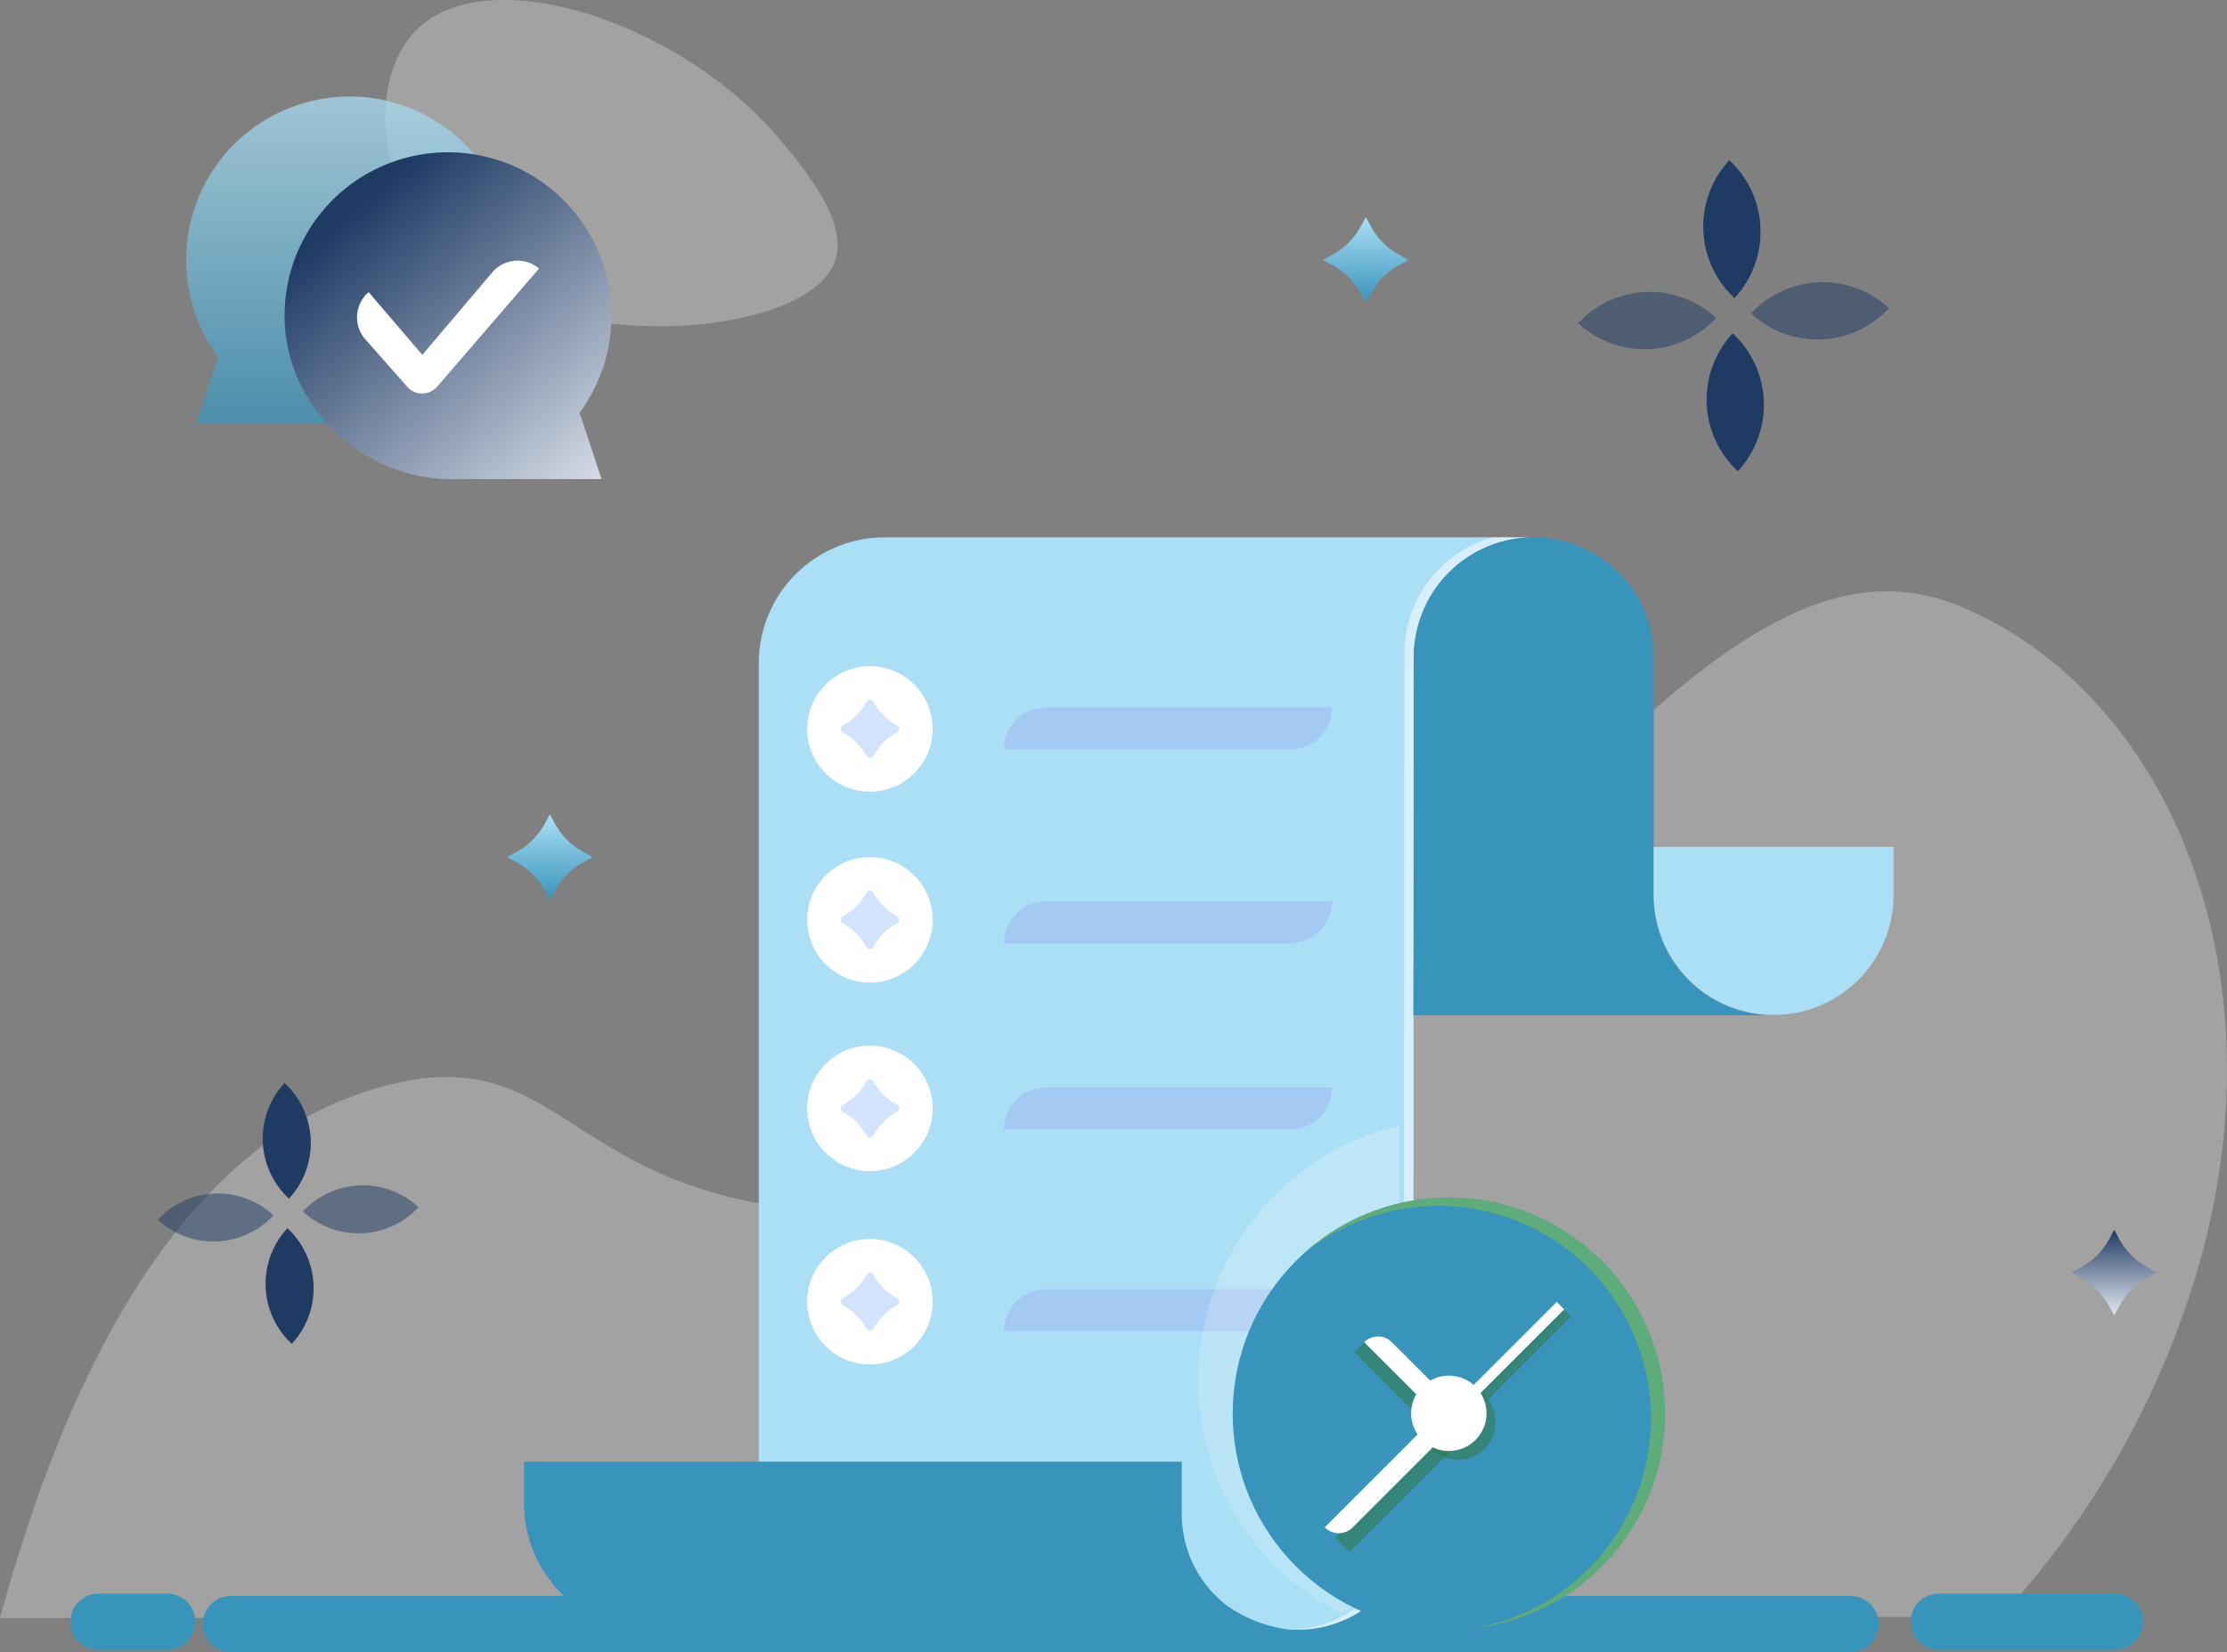 <svg xmlns="http://www.w3.org/2000/svg" xmlns:xlink="http://www.w3.org/1999/xlink" width="226.847" height="168.348" viewBox="0 0 226.847 168.348">
  <rect x="0" y="0" width="226.847" height="168.348" fill="#808080" stroke="none"/>
  <defs>
    <linearGradient id="linear-gradient" x1="0.5" x2="0.5" y2="1" gradientUnits="objectBoundingBox">
      <stop offset="0" stop-color="#ABDFF5"/>
      <stop offset="1" stop-color="#3994bb"/>
    </linearGradient>
    <linearGradient id="linear-gradient-2" x1="0.217" y1="0.173" x2="1" y2="1.075" gradientUnits="objectBoundingBox">
      <stop offset="0" stop-color="#1f3b64"/>
      <stop offset="1" stop-color="#e2e7ef"/>
    </linearGradient>
    <linearGradient id="linear-gradient-3" x1="0.5" y1="0.981" x2="0.5" y2="-0.111" gradientUnits="objectBoundingBox">
      <stop offset="0" stop-color="#fff" stop-opacity="0.6"/>
      <stop offset="1" stop-color="#fff"/>
    </linearGradient>
    <linearGradient id="linear-gradient-4" x1="0.5" y1="0" x2="0.5" y2="1" xlink:href="#linear-gradient-2"/>
    <linearGradient id="linear-gradient-7" x1="0.5" y1="-0.82" x2="0.5" y2="2.033" gradientUnits="objectBoundingBox">
      <stop offset="0" stop-color="#3994bb"/>
      <stop offset="1" stop-color="#3994bb"/>
    </linearGradient>
  </defs>
  <g id="Group_3992" data-name="Group 3992" transform="translate(-219.088 -101.737)">
    <g id="Group_3993" data-name="Group 3993" transform="translate(219.088 101.737)">
      <path id="Path_2062" data-name="Path 2062" d="M339.509,158.58c-3.679,8.328-34.736,10.072-43.237-5.232-3.136-5.647-3.594-14.321.7-18.633,7.307-7.329,27.072-.765,36.985,11.052C336.586,148.9,341.3,154.519,339.509,158.58Z" transform="translate(-254.586 -131.634)" fill="#e7e7e7" opacity="0.34"/>
      <path id="Path_2063" data-name="Path 2063" d="M219.088,350.989c5.527-20.224,16.166-47.064,37.633-53.763,18.546-5.787,18.993,8.5,41.584,11.828,59.59,8.776,87.5-74.307,120.077-61.289,20.738,8.289,33.328,35.752,24.9,66.544a89.292,89.292,0,0,1-20.43,36.558Z" transform="translate(-219.088 -186.126)" fill="#e7e7e7" opacity="0.34"/>
      <g id="Group_3992-2" data-name="Group 3992" transform="translate(10.027 165.236)">
        <line id="Line_64" data-name="Line 64" x2="165" transform="translate(13.481 0.247)" fill="none" stroke="#3994bb" stroke-linecap="round" stroke-miterlimit="10" stroke-width="5.729"/>
        <line id="Line_65" data-name="Line 65" x2="17.926" transform="translate(187.469)" fill="none" stroke="#3994bb" stroke-linecap="round" stroke-miterlimit="10" stroke-width="5.729"/>
        <line id="Line_66" data-name="Line 66" x2="6.993" fill="none" stroke="#3994bb" stroke-linecap="round" stroke-miterlimit="10" stroke-width="5.729"/>
      </g>
    </g>
    <g id="Group_3998" data-name="Group 3998" transform="translate(238.049 111.573)">
      <g id="Group_3995" data-name="Group 3995" transform="translate(0 0)">
        <path id="Path_2067" data-name="Path 2067" d="M271.16,150.379A16.656,16.656,0,0,0,258.442,176.9l-2.235,6.765h15.256c9.235,0,17.108-7.555,17.031-16.79A16.646,16.646,0,0,0,271.16,150.379Z" transform="translate(-255.198 -150.365)" opacity="0.72" fill="url(#linear-gradient)"/>
      </g>
      <g id="Group_3996" data-name="Group 3996" transform="translate(10.027 5.683)">
        <path id="Path_2068" data-name="Path 2068" d="M291.628,161.2a16.655,16.655,0,0,1,12.718,26.517l2.235,6.765H291.326c-9.235,0-17.108-7.555-17.031-16.79A16.645,16.645,0,0,1,291.628,161.2Z" transform="translate(-274.294 -161.187)" fill="url(#linear-gradient-2)"/>
      </g>
      <g id="Group_3997" data-name="Group 3997" transform="translate(17.406 16.727)">
        <path id="Path_2069" data-name="Path 2069" d="M296.516,195.048a2.025,2.025,0,0,1-3.05.019l-4.308-4.873a3.385,3.385,0,0,1,.374-4.772h0l5.464,6.393,7.12-8.4a3.385,3.385,0,0,1,4.771-.394h0Z" transform="translate(-288.345 -182.22)" fill="#fff"/>
      </g>
    </g>
    <g id="Group_4007" data-name="Group 4007" transform="translate(272.466 156.488)">
      <path id="Path_2070" data-name="Path 2070" d="M444.62,235.9a.438.438,0,0,0-.056.022,11.746,11.746,0,0,0-3.409.671,12.217,12.217,0,0,0-8.1,10.446,1.474,1.474,0,0,0-.047.381v.7c0,1.468-.006,5.17-.006,10.1-.006,1.939-.009,4.065-.009,6.322,0,1.131-.006,2.289-.006,3.475v.393q0,1.194,0,2.417v3.649q0,1.986,0,3.99c-.006,3.871-.009,7.786-.009,11.508v.653c0,.427,0,.855,0,1.283v1.764c0,1.143-.006,2.26-.006,3.343v4.471c0,4.7,0,11.655,0,17.674v1.283c0,5.279,0,13.9-.006,14.986a11.385,11.385,0,0,1-.128,1.87,11.686,11.686,0,0,1-1.624,4.33c-.087.143-.181.284-.278.422a11.777,11.777,0,0,1-9.747,5.145H366.279V248.725A12.829,12.829,0,0,1,379.108,235.9Z" transform="translate(-342.367 -235.903)" fill="#ABDFF5"/>
      <path id="Path_2071" data-name="Path 2071" d="M468.98,347.2h.963a11.8,11.8,0,0,0,11.651-9.9,11.4,11.4,0,0,0,.129-1.87c0-2.885,0-33.09.008-38.415,0-1.327,0-2.7,0-4.122,0-.958,0-1.934,0-2.919,0-3.723,0-7.636.009-11.51q0-2,0-3.989v-3.651c0-.813,0-1.618,0-2.414v-.394c0-1.186,0-2.346,0-3.476,0-2.255,0-4.383.008-6.322,0-4.931,0-8.633.009-10.1v-.694a1.459,1.459,0,0,1,.047-.381,12.214,12.214,0,0,1,8.1-10.448,11.841,11.841,0,0,1,3.411-.672l.056-.022H489.85c-.3.081-.595.175-.886.278a12.263,12.263,0,0,0-8.1,10.5,1.457,1.457,0,0,0-.047.381v.7c0,1.477-.009,5.2-.009,10.153,0,1.948-.008,4.083-.008,6.352,0,1.134,0,2.3,0,3.492v.394c0,.8,0,1.609,0,2.427v3.668q-.006,2,0,4.011c0,3.891-.009,7.824-.009,11.565,0,.989,0,1.969,0,2.932,0,1.426,0,2.808,0,4.144,0,5.35-.008,35.577-.008,38.475a11.566,11.566,0,0,1-.129,1.884A11.823,11.823,0,0,1,468.98,347.2Z" transform="translate(-391.14 -235.902)" fill="#fff" opacity="0.51"/>
      <path id="Path_2072" data-name="Path 2072" d="M320.741,415.246v4.3a12.824,12.824,0,0,0,12.823,12.823h65.286a13.64,13.64,0,0,1-6.638-2.555l-.009-.008a11.761,11.761,0,0,1-4.464-9.241v-5.316Z" transform="translate(-320.741 -321.073)" fill="#3994bb"/>
      <path id="Path_2073" data-name="Path 2073" d="M493.265,284.6h36.694a11.834,11.834,0,0,1-2.336-.229,12.209,12.209,0,0,1-9.878-11.985V248.117A12.213,12.213,0,0,0,505.531,235.9h-.008c-.221,0-.436.008-.65.022a11.813,11.813,0,0,0-3.412.672,12.209,12.209,0,0,0-8.1,10.446c-.035.353-.049.715-.049,1.074,0,1.469-.006,5.169-.009,10.1,0,1.937,0,4.065-.006,6.322,0,1.128,0-1.992,0-.806,0,.838,0,1.689,0,2.548,0,2.571-.006,5.228-.008,7.9q0,1.188,0,2.38C493.274,280.679,493.265,284.108,493.265,284.6Z" transform="translate(-402.673 -235.902)" fill="#3994bb"/>
      <path id="Path_2074" data-name="Path 2074" d="M539.886,295.954v4.909a12.209,12.209,0,0,0,9.879,11.985,11.8,11.8,0,0,0,2.336.229h.007a12.215,12.215,0,0,0,12.214-12.214v-4.909Z" transform="translate(-424.814 -264.421)" fill="#ABDFF5"/>
      <g id="Group_3999" data-name="Group 3999" transform="translate(48.888 17.328)" opacity="0.69">
        <path id="Rectangle_1635" data-name="Rectangle 1635" d="M4.276,0H33.417a0,0,0,0,1,0,0V0a4.276,4.276,0,0,1-4.276,4.276H0a0,0,0,0,1,0,0v0A4.276,4.276,0,0,1,4.276,0Z" transform="translate(0 59.281)" fill="#a1bff1"/>
        <path id="Rectangle_1636" data-name="Rectangle 1636" d="M4.276,0H33.417a0,0,0,0,1,0,0V0a4.276,4.276,0,0,1-4.276,4.276H0a0,0,0,0,1,0,0v0A4.276,4.276,0,0,1,4.276,0Z" transform="translate(0 38.713)" fill="#a1bff1"/>
        <path id="Rectangle_1637" data-name="Rectangle 1637" d="M4.276,0H33.417a0,0,0,0,1,0,0V0a4.276,4.276,0,0,1-4.276,4.276H0a0,0,0,0,1,0,0v0A4.276,4.276,0,0,1,4.276,0Z" transform="translate(0 19.76)" fill="#a1bff1"/>
        <path id="Rectangle_1638" data-name="Rectangle 1638" d="M4.276,0H33.417a0,0,0,0,1,0,0V0a4.276,4.276,0,0,1-4.276,4.276H0a0,0,0,0,1,0,0v0A4.276,4.276,0,0,1,4.276,0Z" fill="#a1bff1"/>
      </g>
      <g id="Group_4004" data-name="Group 4004" transform="translate(28.84 13.126)">
        <g id="Group_4000" data-name="Group 4000">
          <circle id="Ellipse_568" data-name="Ellipse 568" cx="6.393" cy="6.393" r="6.393" fill="#fff"/>
          <path id="Path_2075" data-name="Path 2075" d="M385.518,267.639h0a6.023,6.023,0,0,0,2.392,2.392h0a.41.41,0,0,1,0,.72h0a6.018,6.018,0,0,0-2.392,2.392h0a.41.41,0,0,1-.72,0h0a6.011,6.011,0,0,0-2.392-2.392h0a.41.41,0,0,1,0-.72h0a6.016,6.016,0,0,0,2.392-2.392h0A.411.411,0,0,1,385.518,267.639Z" transform="translate(-378.765 -263.999)" fill="#d2e3fd"/>
        </g>
        <g id="Group_4001" data-name="Group 4001" transform="translate(0 19.454)">
          <circle id="Ellipse_569" data-name="Ellipse 569" cx="6.393" cy="6.393" r="6.393" fill="#fff"/>
          <path id="Path_2076" data-name="Path 2076" d="M385.518,304.687h0a6.023,6.023,0,0,0,2.392,2.392h0a.41.41,0,0,1,0,.72h0a6.018,6.018,0,0,0-2.392,2.392h0a.41.41,0,0,1-.72,0h0a6.012,6.012,0,0,0-2.392-2.392h0a.41.41,0,0,1,0-.72h0a6.016,6.016,0,0,0,2.392-2.392h0A.411.411,0,0,1,385.518,304.687Z" transform="translate(-378.765 -301.047)" fill="#d2e3fd"/>
        </g>
        <g id="Group_4002" data-name="Group 4002" transform="translate(0 38.66)">
          <circle id="Ellipse_570" data-name="Ellipse 570" cx="6.393" cy="6.393" r="6.393" fill="#fff"/>
          <path id="Path_2077" data-name="Path 2077" d="M385.518,341.264h0a6.018,6.018,0,0,0,2.392,2.392h0a.41.41,0,0,1,0,.72h0a6.023,6.023,0,0,0-2.392,2.392h0a.411.411,0,0,1-.72,0h0a6.016,6.016,0,0,0-2.392-2.392h0a.41.41,0,0,1,0-.72h0a6.011,6.011,0,0,0,2.392-2.392h0A.41.41,0,0,1,385.518,341.264Z" transform="translate(-378.765 -337.623)" fill="#d2e3fd"/>
        </g>
        <g id="Group_4003" data-name="Group 4003" transform="translate(0 58.361)">
          <circle id="Ellipse_571" data-name="Ellipse 571" cx="6.393" cy="6.393" r="6.393" fill="#fff"/>
          <path id="Path_2078" data-name="Path 2078" d="M385.518,378.783h0a6.018,6.018,0,0,0,2.392,2.392h0a.411.411,0,0,1,0,.72h0a6.018,6.018,0,0,0-2.392,2.392h0a.411.411,0,0,1-.72,0h0a6.011,6.011,0,0,0-2.392-2.392h0a.411.411,0,0,1,0-.72h0a6.011,6.011,0,0,0,2.392-2.392h0A.41.41,0,0,1,385.518,378.783Z" transform="translate(-378.765 -375.142)" fill="#d2e3fd"/>
        </g>
      </g>
      <g id="Group_4006" data-name="Group 4006" transform="translate(68.666 59.21)">
        <g id="Group_4005" data-name="Group 4005">
          <path id="Path_2079" data-name="Path 2079" d="M472.031,350.024v.039c0,5.339,0,13.252,0,20.1v1.459c0,6,0,15.8-.007,17.039a12.931,12.931,0,0,1-.145,2.127,13.293,13.293,0,0,1-1.846,4.924c-.1.163-.206.323-.316.479a13.435,13.435,0,0,1-3.6,3.575,26.672,26.672,0,0,1,5.922-49.738Z" transform="translate(-451.509 -349.309)" opacity="0.25" fill="url(#linear-gradient-3)"/>
        </g>
      </g>
    </g>
    <g id="Group_4008" data-name="Group 4008" transform="translate(379.843 118.059)">
      <path id="Rectangle_1645" data-name="Rectangle 1645" d="M0,0H0A9.94,9.94,0,0,1,9.94,9.94v0a0,0,0,0,1,0,0h0A9.94,9.94,0,0,1,0,0V0A0,0,0,0,1,0,0Z" transform="translate(31.664 15.084) rotate(132.835)" fill="#1f3b64" opacity="0.5"/>
      <path id="Rectangle_1646" data-name="Rectangle 1646" d="M9.94,0h0a0,0,0,0,1,0,0V0A9.94,9.94,0,0,1,0,9.94H0a0,0,0,0,1,0,0v0A9.94,9.94,0,0,1,9.94,0Z" transform="translate(23.027 24.399) rotate(132.835)" fill="#1f3b64"/>
      <path id="Rectangle_1647" data-name="Rectangle 1647" d="M9.94,0h0a0,0,0,0,1,0,0V0A9.94,9.94,0,0,1,0,9.94H0a0,0,0,0,1,0,0v0A9.94,9.94,0,0,1,9.94,0Z" transform="translate(22.684 6.758) rotate(132.835)" fill="#1f3b64"/>
      <path id="Rectangle_1648" data-name="Rectangle 1648" d="M0,0H0A9.94,9.94,0,0,1,9.94,9.94v0a0,0,0,0,1,0,0h0A9.94,9.94,0,0,1,0,0V0A0,0,0,0,1,0,0Z" transform="translate(14.048 16.074) rotate(132.835)" fill="#1f3b64" opacity="0.5"/>
    </g>
    <g id="Group_4009" data-name="Group 4009" transform="translate(235.165 212.084)">
      <path id="Rectangle_1649" data-name="Rectangle 1649" d="M0,0H0A8.337,8.337,0,0,1,8.337,8.337v0a0,0,0,0,1,0,0h0A8.337,8.337,0,0,1,0,0V0A0,0,0,0,1,0,0Z" transform="matrix(-0.68, 0.733, -0.733, -0.68, 26.557, 12.651)" fill="#1f3b64" opacity="0.5"/>
      <path id="Rectangle_1650" data-name="Rectangle 1650" d="M8.337,0h0a0,0,0,0,1,0,0V0A8.337,8.337,0,0,1,0,8.337H0a0,0,0,0,1,0,0v0A8.337,8.337,0,0,1,8.337,0Z" transform="translate(19.313 20.464) rotate(132.835)" fill="#1f3b64"/>
      <path id="Rectangle_1651" data-name="Rectangle 1651" d="M8.337,0h0a0,0,0,0,1,0,0V0A8.337,8.337,0,0,1,0,8.337H0a0,0,0,0,1,0,0v0A8.337,8.337,0,0,1,8.337,0Z" transform="translate(19.025 5.668) rotate(132.835)" fill="#1f3b64"/>
      <path id="Rectangle_1652" data-name="Rectangle 1652" d="M0,0H0A8.337,8.337,0,0,1,8.337,8.337v0a0,0,0,0,1,0,0h0A8.337,8.337,0,0,1,0,0V0A0,0,0,0,1,0,0Z" transform="translate(11.782 13.481) rotate(132.835)" fill="#1f3b64" opacity="0.5"/>
    </g>
    <g id="Group_4010" data-name="Group 4010" transform="translate(270.741 123.861)">
      <path id="Path_2081" data-name="Path 2081" d="M625.276,370.267l.534.976a7.168,7.168,0,0,0,2.85,2.85l.976.534-.976.534a7.168,7.168,0,0,0-2.85,2.85l-.534.976-.534-.976a7.169,7.169,0,0,0-2.85-2.85l-.976-.534.976-.534a7.168,7.168,0,0,0,2.85-2.85Z" transform="translate(-461.571 -267.086)" fill="url(#linear-gradient-4)"/>
      <path id="Path_2082" data-name="Path 2082" d="M480.1,173.767l.534.976a7.165,7.165,0,0,0,2.85,2.85l.976.534-.976.534a7.168,7.168,0,0,0-2.85,2.85l-.534.977-.534-.977a7.167,7.167,0,0,0-2.85-2.85l-.976-.534.976-.534a7.164,7.164,0,0,0,2.85-2.85Z" transform="translate(-392.627 -173.767)" fill="url(#linear-gradient)"/>
      <path id="Path_2083" data-name="Path 2083" d="M321.817,289.643l.534.977a7.167,7.167,0,0,0,2.85,2.85l.976.534-.976.534a7.166,7.166,0,0,0-2.85,2.849l-.534.977-.534-.977a7.167,7.167,0,0,0-2.85-2.849l-.976-.534.976-.534a7.168,7.168,0,0,0,2.85-2.85Z" transform="translate(-317.457 -228.797)" fill="url(#linear-gradient)"/>
    </g>
    <g id="Group_3956" data-name="Group 3956" transform="translate(344.655 223.486)">
      <g id="Group_3955" data-name="Group 3955">
        <circle id="Ellipse_51" data-name="Ellipse 51" cx="22.01" cy="22.01" r="22.01" transform="translate(0 0.276)" fill="url(#linear-gradient-7)"/>
        <circle id="Ellipse_52" data-name="Ellipse 52" cx="3.842" cy="3.842" r="3.842" transform="translate(19.102 19.31)" fill="#327b4d" opacity="0.58"/>
        <rect id="Rectangle_1617" data-name="Rectangle 1617" width="1.077" height="14.358" transform="translate(24.329 22.529) rotate(-135)" fill="#327b4d" opacity="0.58"/>
        <path id="Path_2027" data-name="Path 2027" d="M336.885,1028.279a21.661,21.661,0,0,1-18.4,21.414,22.01,22.01,0,1,0-17.283-37.912,21.656,21.656,0,0,1,35.687,16.5Z" transform="translate(-294.292 -1005.504)" fill="#5fac7b"/>
        <rect id="Rectangle_1618" data-name="Rectangle 1618" width="2.02" height="14.833" transform="translate(11.893 36.393) rotate(-135)" fill="#327b4d" opacity="0.58"/>
        <rect id="Rectangle_1619" data-name="Rectangle 1619" width="1.986" height="9.501" transform="translate(12.362 16.031) rotate(-45)" fill="#327b4d" opacity="0.58"/>
        <circle id="Ellipse_53" data-name="Ellipse 53" cx="3.842" cy="3.842" r="3.842" transform="translate(18.172 18.409)" fill="#fff"/>
        <path id="Rectangle_1620" data-name="Rectangle 1620" d="M2.02,0h0a0,0,0,0,1,0,0V14.833a0,0,0,0,1,0,0H0a0,0,0,0,1,0,0V2.02A2.02,2.02,0,0,1,2.02,0Z" transform="translate(10.798 35.298) rotate(-135)" fill="#fff"/>
        <path id="Rectangle_1621" data-name="Rectangle 1621" d="M0,0H0A1.986,1.986,0,0,1,1.986,1.986V9.5a0,0,0,0,1,0,0H0a0,0,0,0,1,0,0V0A0,0,0,0,1,0,0Z" transform="translate(13.39 15.003) rotate(-45)" fill="#fff"/>
        <rect id="Rectangle_1622" data-name="Rectangle 1622" width="1.077" height="14.358" transform="translate(23.614 21.815) rotate(-135)" fill="#fff"/>
      </g>
    </g>
  </g>
</svg>
